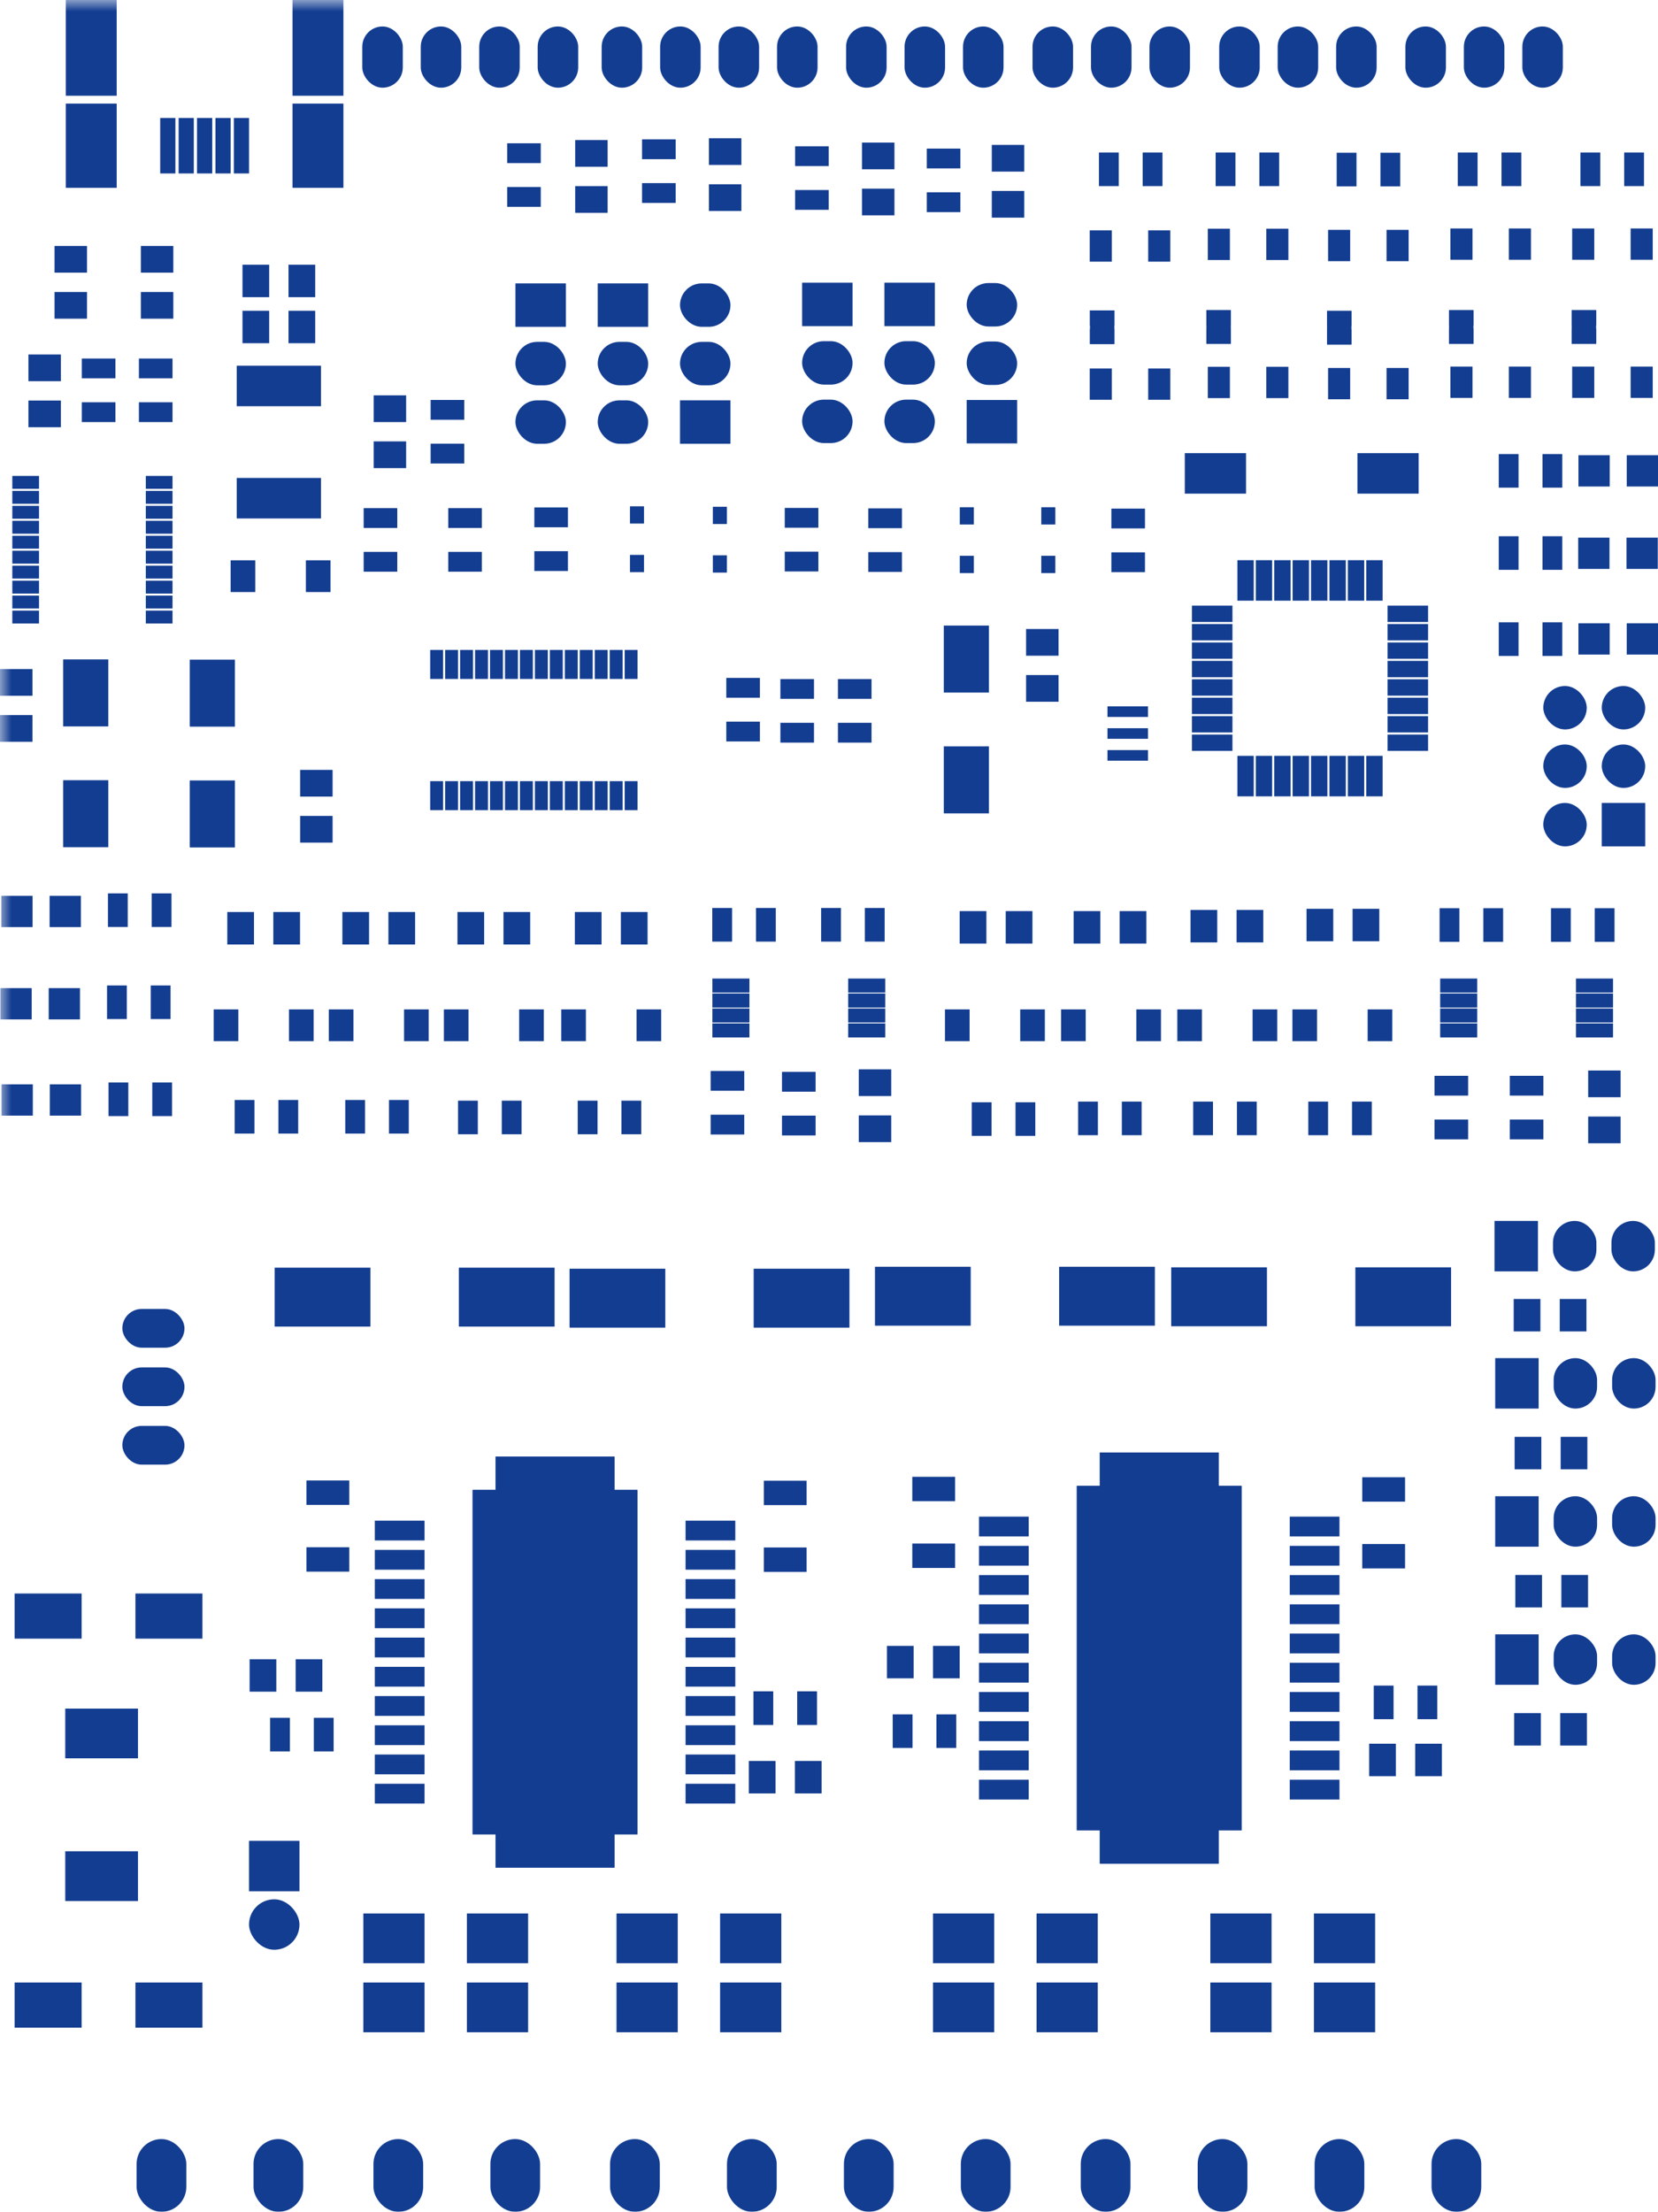 <?xml version="1.0" encoding="UTF-8"?>
<svg xmlns="http://www.w3.org/2000/svg" xmlns:xlink="http://www.w3.org/1999/xlink"
     width="72.034" height="96.085" viewBox="0 0 72.034 96.085">
<defs>
<mask id="d0">
<rect x="-36.017" y="-48.042" width="144.069" height="192.17" fill="white" />
</mask>
<g id="d1">
<rect x="-0.33" y="-1.205" width="0.66" height="2.41" fill="#133d91ff" transform="rotate(-0.0)" />
</g>
<g id="d2">
<rect x="-1.105" y="-1.83" width="2.21" height="3.66" fill="#133d91ff" transform="rotate(-0.0)" />
</g>
<g id="d3">
<rect x="-1.105" y="-2.08" width="2.21" height="4.16" fill="#133d91ff" transform="rotate(-0.0)" />
</g>
<g id="d4">
<rect x="-0.43" y="-0.73" width="0.86" height="1.46" fill="#133d91ff" transform="rotate(-0.0)" />
</g>
<g id="d5">
<rect x="-0.679" y="-0.679" width="1.359" height="1.359" fill="#133d91ff" transform="rotate(-0.0)" />
</g>
<g id="d6">
<rect x="-0.88" y="-1.33" width="1.76" height="2.66" fill="#133d91ff" rx="0.88" ry="0.88" transform="rotate(-0.0)" />
</g>
<g id="d7">
<rect x="-0.28" y="-0.63" width="0.56" height="1.26" fill="#133d91ff" transform="rotate(-0.0)" />
</g>
<g id="d8">
<rect x="-0.88" y="-0.355" width="1.76" height="0.71" fill="#133d91ff" transform="rotate(-0.0)" />
</g>
<g id="d9">
<rect x="-0.355" y="-0.88" width="0.71" height="1.76" fill="#133d91ff" transform="rotate(-0.0)" />
</g>
<g id="d10">
<rect x="-0.58" y="-0.705" width="1.16" height="1.41" fill="#133d91ff" transform="rotate(-0.0)" />
</g>
<g id="d11">
<rect x="-1.58" y="-1.08" width="3.16" height="2.16" fill="#133d91ff" transform="rotate(-0.0)" />
</g>
<g id="d12">
<rect x="-0.705" y="-0.58" width="1.41" height="1.16" fill="#133d91ff" transform="rotate(-0.0)" />
</g>
<g id="d13">
<rect x="-0.535" y="-0.69" width="1.07" height="1.38" fill="#133d91ff" transform="rotate(-0.0)" />
</g>
<g id="d14">
<rect x="-1.33" y="-1.08" width="2.66" height="2.16" fill="#133d91ff" transform="rotate(-0.0)" />
</g>
<g id="d15">
<rect x="-0.305" y="-0.375" width="0.61" height="0.75" fill="#133d91ff" transform="rotate(-0.0)" />
</g>
<g id="d16">
<rect x="-1.83" y="-0.88" width="3.66" height="1.76" fill="#133d91ff" transform="rotate(-0.0)" />
</g>
<g id="d17">
<rect x="-0.73" y="-0.43" width="1.46" height="0.86" fill="#133d91ff" transform="rotate(-0.0)" />
</g>
<g id="d18">
<rect x="-0.93" y="-0.53" width="1.86" height="1.06" fill="#133d91ff" transform="rotate(-0.0)" />
</g>
<g id="d19">
<rect x="-0.58" y="-0.28" width="1.16" height="0.56" fill="#133d91ff" transform="rotate(-0.0)" />
</g>
<g id="d20">
<rect x="-1.35" y="-0.842" width="2.7" height="1.684" fill="#133d91ff" rx="0.842" ry="0.842" transform="rotate(-0.0)" />
</g>
<g id="d21">
<rect x="-1.455" y="-0.98" width="2.911" height="1.961" fill="#133d91ff" transform="rotate(-0.0)" />
</g>
<g id="d22">
<rect x="-0.98" y="-1.455" width="1.961" height="2.911" fill="#133d91ff" transform="rotate(-0.0)" />
</g>
<g id="d23">
<rect x="-1.08" y="-1.58" width="2.16" height="3.16" fill="#133d91ff" rx="1.08" ry="1.08" transform="rotate(-0.0)" />
</g>
<g id="d24">
<rect x="-0.48" y="-0.68" width="0.96" height="1.36" fill="#133d91ff" transform="rotate(-0.0)" />
</g>
<g id="d25">
<rect x="-0.88" y="-0.23" width="1.76" height="0.46" fill="#133d91ff" transform="rotate(-0.0)" />
</g>
<g id="d26">
<rect x="-1.33" y="-0.88" width="2.66" height="1.76" fill="#133d91ff" transform="rotate(-0.0)" />
</g>
<g id="d27">
<rect x="-0.805" y="-0.305" width="1.61" height="0.61" fill="#133d91ff" transform="rotate(-0.0)" />
</g>
<g id="d28">
<rect x="-2.08" y="-1.28" width="4.16" height="2.56" fill="#133d91ff" transform="rotate(-0.0)" />
</g>
<g id="d29">
<rect x="-1.08" y="-0.43" width="2.16" height="0.86" fill="#133d91ff" transform="rotate(-0.0)" />
</g>
<g id="d30">
<rect x="-3.58" y="-7.48" width="7.16" height="14.96" fill="#133d91ff" transform="rotate(-0.0)" />
</g>
<g id="d31">
<rect x="-2.58" y="-8.93" width="5.16" height="17.86" fill="#133d91ff" transform="rotate(-0.0)" />
</g>
<g id="d32">
<rect x="-0.944" y="-1.096" width="1.887" height="2.192" fill="#133d91ff" transform="rotate(-0.0)" />
</g>
<g id="d33">
<rect x="-0.944" y="-1.096" width="1.887" height="2.192" fill="#133d91ff" rx="0.944" ry="0.944" transform="rotate(-0.0)" />
</g>
<g id="d34">
<rect x="-1.096" y="-0.944" width="2.192" height="1.887" fill="#133d91ff" transform="rotate(-0.0)" />
</g>
<g id="d35">
<rect x="-1.096" y="-0.944" width="2.192" height="1.887" fill="#133d91ff" rx="0.944" ry="0.944" transform="rotate(-0.0)" />
</g>
<g id="d36">
<rect x="-0.944" y="-0.944" width="1.887" height="1.887" fill="#133d91ff" transform="rotate(-0.0)" />
</g>
<g id="d37">
<rect x="-0.944" y="-0.944" width="1.887" height="1.887" fill="#133d91ff" rx="0.944" ry="0.944" transform="rotate(-0.0)" />
</g>
<g id="d38">
<rect x="-1.096" y="-1.096" width="2.192" height="2.192" fill="#133d91ff" transform="rotate(-0.0)" />
</g>
<g id="d39">
<rect x="-1.096" y="-1.096" width="2.192" height="2.192" fill="#133d91ff" rx="1.096" ry="1.096" transform="rotate(-0.0)" />
</g>
<g id="d40">
<rect x="-0.53" y="-0.33" width="1.06" height="0.66" fill="#133d91ff" transform="rotate(-0.0)" />
</g>
<g id="d41">
<rect x="-0.53" y="-0.73" width="1.06" height="1.46" fill="#133d91ff" transform="rotate(-0.0)" />
</g>
</defs>
<g mask="url(#d0)">
<g></g>
<use xlink:href="#d1" x="8.89" y="6.33" />
<use xlink:href="#d1" x="9.69" y="6.33" />
<use xlink:href="#d1" x="10.49" y="6.33" />
<use xlink:href="#d1" x="8.09" y="6.33" />
<use xlink:href="#d1" x="7.29" y="6.33" />
<use xlink:href="#d2" x="13.815" y="6.33" />
<use xlink:href="#d2" x="3.965" y="6.33" />
<use xlink:href="#d3" x="13.815" y="2.08" />
<use xlink:href="#d3" x="3.965" y="2.08" />
<use xlink:href="#d4" x="65.545" y="24.025" />
<use xlink:href="#d4" x="67.445" y="24.025" />
<use xlink:href="#d5" x="69.246" y="24.035" />
<use xlink:href="#d5" x="71.344" y="24.035" />
<use xlink:href="#d5" x="69.257" y="20.455" />
<use xlink:href="#d5" x="71.355" y="20.455" />
<use xlink:href="#d5" x="69.256" y="27.755" />
<use xlink:href="#d5" x="71.354" y="27.755" />
<use xlink:href="#d4" x="65.545" y="20.455" />
<use xlink:href="#d4" x="67.445" y="20.455" />
<use xlink:href="#d4" x="65.545" y="27.765" />
<use xlink:href="#d4" x="67.445" y="27.765" />
<use xlink:href="#d6" x="67.02" y="2.48" />
<use xlink:href="#d6" x="64.48" y="2.48" />
<use xlink:href="#d6" x="61.94" y="2.48" />
<use xlink:href="#d7" x="18.97" y="34.565" />
<use xlink:href="#d7" x="19.62" y="34.565" />
<use xlink:href="#d7" x="20.27" y="34.565" />
<use xlink:href="#d7" x="20.92" y="34.565" />
<use xlink:href="#d7" x="21.57" y="34.565" />
<use xlink:href="#d7" x="22.22" y="34.565" />
<use xlink:href="#d7" x="22.87" y="34.565" />
<use xlink:href="#d7" x="23.52" y="34.565" />
<use xlink:href="#d7" x="24.17" y="34.565" />
<use xlink:href="#d7" x="24.82" y="34.565" />
<use xlink:href="#d7" x="25.47" y="34.565" />
<use xlink:href="#d7" x="26.12" y="34.565" />
<use xlink:href="#d7" x="26.77" y="34.565" />
<use xlink:href="#d7" x="27.42" y="34.565" />
<use xlink:href="#d7" x="27.42" y="28.865" />
<use xlink:href="#d7" x="26.77" y="28.865" />
<use xlink:href="#d7" x="26.12" y="28.865" />
<use xlink:href="#d7" x="25.47" y="28.865" />
<use xlink:href="#d7" x="24.82" y="28.865" />
<use xlink:href="#d7" x="24.17" y="28.865" />
<use xlink:href="#d7" x="23.52" y="28.865" />
<use xlink:href="#d7" x="22.87" y="28.865" />
<use xlink:href="#d7" x="22.22" y="28.865" />
<use xlink:href="#d7" x="21.57" y="28.865" />
<use xlink:href="#d7" x="20.92" y="28.865" />
<use xlink:href="#d7" x="20.27" y="28.865" />
<use xlink:href="#d7" x="19.62" y="28.865" />
<use xlink:href="#d7" x="18.97" y="28.865" />
<use xlink:href="#d8" x="52.665" y="26.665" />
<use xlink:href="#d8" x="52.665" y="27.465" />
<use xlink:href="#d8" x="52.665" y="28.265" />
<use xlink:href="#d8" x="52.665" y="29.065" />
<use xlink:href="#d8" x="52.665" y="29.865" />
<use xlink:href="#d8" x="52.665" y="30.665" />
<use xlink:href="#d8" x="52.665" y="31.465" />
<use xlink:href="#d8" x="52.665" y="32.265" />
<use xlink:href="#d9" x="54.115" y="33.715" />
<use xlink:href="#d9" x="54.915" y="33.715" />
<use xlink:href="#d9" x="55.715" y="33.715" />
<use xlink:href="#d9" x="56.515" y="33.715" />
<use xlink:href="#d9" x="57.315" y="33.715" />
<use xlink:href="#d9" x="58.115" y="33.715" />
<use xlink:href="#d9" x="58.915" y="33.715" />
<use xlink:href="#d9" x="59.715" y="33.715" />
<use xlink:href="#d8" x="61.165" y="32.265" />
<use xlink:href="#d8" x="61.165" y="31.465" />
<use xlink:href="#d8" x="61.165" y="30.665" />
<use xlink:href="#d8" x="61.165" y="29.865" />
<use xlink:href="#d8" x="61.165" y="29.065" />
<use xlink:href="#d8" x="61.165" y="28.265" />
<use xlink:href="#d8" x="61.165" y="27.465" />
<use xlink:href="#d8" x="61.165" y="26.665" />
<use xlink:href="#d9" x="59.715" y="25.215" />
<use xlink:href="#d9" x="58.915" y="25.215" />
<use xlink:href="#d9" x="58.115" y="25.215" />
<use xlink:href="#d9" x="57.315" y="25.215" />
<use xlink:href="#d9" x="56.515" y="25.215" />
<use xlink:href="#d9" x="55.715" y="25.215" />
<use xlink:href="#d9" x="54.915" y="25.215" />
<use xlink:href="#d9" x="54.115" y="25.215" />
<use xlink:href="#d6" x="58.93" y="2.48" />
<use xlink:href="#d6" x="56.39" y="2.48" />
<use xlink:href="#d6" x="53.85" y="2.48" />
<use xlink:href="#d6" x="50.82" y="2.48" />
<use xlink:href="#d6" x="48.28" y="2.48" />
<use xlink:href="#d6" x="45.74" y="2.48" />
<use xlink:href="#d6" x="42.72" y="2.48" />
<use xlink:href="#d6" x="40.18" y="2.48" />
<use xlink:href="#d6" x="37.64" y="2.48" />
<use xlink:href="#d10" x="13.425" y="72.785" />
<use xlink:href="#d10" x="11.425" y="72.785" />
<use xlink:href="#d11" x="4.415" y="81.505" />
<use xlink:href="#d11" x="4.415" y="75.305" />
<use xlink:href="#d12" x="45.285" y="27.905" />
<use xlink:href="#d12" x="45.285" y="29.905" />
<use xlink:href="#d12" x="13.745" y="34.025" />
<use xlink:href="#d12" x="13.745" y="36.025" />
<use xlink:href="#d12" x="1.94" y="17.98" />
<use xlink:href="#d12" x="1.94" y="15.98" />
<use xlink:href="#d12" x="0.705" y="29.645" />
<use xlink:href="#d12" x="0.705" y="31.645" />
<use xlink:href="#d12" x="16.94" y="19.755" />
<use xlink:href="#d12" x="16.94" y="17.755" />
<use xlink:href="#d10" x="12.455" y="40.325" />
<use xlink:href="#d10" x="10.455" y="40.325" />
<use xlink:href="#d10" x="17.455" y="40.325" />
<use xlink:href="#d10" x="15.455" y="40.325" />
<use xlink:href="#d10" x="22.455" y="40.325" />
<use xlink:href="#d10" x="20.455" y="40.325" />
<use xlink:href="#d10" x="27.555" y="40.325" />
<use xlink:href="#d10" x="25.555" y="40.325" />
<use xlink:href="#d10" x="35.115" y="77.205" />
<use xlink:href="#d10" x="33.115" y="77.205" />
<use xlink:href="#d10" x="44.275" y="40.285" />
<use xlink:href="#d10" x="42.275" y="40.285" />
<use xlink:href="#d10" x="49.225" y="40.285" />
<use xlink:href="#d10" x="47.225" y="40.285" />
<use xlink:href="#d10" x="54.305" y="40.235" />
<use xlink:href="#d10" x="52.305" y="40.235" />
<use xlink:href="#d10" x="59.345" y="40.185" />
<use xlink:href="#d10" x="57.345" y="40.185" />
<use xlink:href="#d10" x="62.065" y="76.455" />
<use xlink:href="#d10" x="60.065" y="76.455" />
<use xlink:href="#d10" x="41.115" y="72.205" />
<use xlink:href="#d10" x="39.115" y="72.205" />
<use xlink:href="#d10" x="68.345" y="57.135" />
<use xlink:href="#d10" x="66.345" y="57.135" />
<use xlink:href="#d10" x="68.385" y="63.125" />
<use xlink:href="#d10" x="66.385" y="63.125" />
<use xlink:href="#d10" x="68.415" y="69.125" />
<use xlink:href="#d10" x="66.415" y="69.125" />
<use xlink:href="#d10" x="68.365" y="75.125" />
<use xlink:href="#d10" x="66.365" y="75.125" />
<use xlink:href="#d10" x="11.115" y="12.205" />
<use xlink:href="#d10" x="13.115" y="12.205" />
<use xlink:href="#d12" x="6.825" y="13.265" />
<use xlink:href="#d12" x="6.825" y="11.265" />
<use xlink:href="#d12" x="3.075" y="13.265" />
<use xlink:href="#d12" x="3.075" y="11.265" />
<use xlink:href="#d12" x="38.015" y="47.035" />
<use xlink:href="#d12" x="38.015" y="49.035" />
<use xlink:href="#d12" x="69.705" y="47.085" />
<use xlink:href="#d12" x="69.705" y="49.085" />
<use xlink:href="#d12" x="43.795" y="8.875" />
<use xlink:href="#d12" x="43.795" y="6.875" />
<use xlink:href="#d12" x="38.155" y="8.775" />
<use xlink:href="#d12" x="38.155" y="6.775" />
<use xlink:href="#d12" x="31.505" y="8.585" />
<use xlink:href="#d12" x="31.505" y="6.585" />
<use xlink:href="#d12" x="25.695" y="8.665" />
<use xlink:href="#d12" x="25.695" y="6.665" />
<use xlink:href="#d5" x="0.697" y="43.605" />
<use xlink:href="#d5" x="2.795" y="43.605" />
<use xlink:href="#d5" x="0.736" y="39.595" />
<use xlink:href="#d5" x="2.834" y="39.595" />
<use xlink:href="#d13" x="9.82" y="44.54" />
<use xlink:href="#d13" x="13.09" y="44.54" />
<use xlink:href="#d13" x="14.82" y="44.54" />
<use xlink:href="#d13" x="18.09" y="44.54" />
<use xlink:href="#d13" x="19.82" y="44.54" />
<use xlink:href="#d13" x="23.09" y="44.54" />
<use xlink:href="#d13" x="24.92" y="44.54" />
<use xlink:href="#d13" x="28.19" y="44.54" />
<use xlink:href="#d14" x="17.115" y="87.205" />
<use xlink:href="#d14" x="21.615" y="87.205" />
<use xlink:href="#d14" x="17.115" y="84.205" />
<use xlink:href="#d14" x="21.615" y="84.205" />
<use xlink:href="#d14" x="32.615" y="87.205" />
<use xlink:href="#d14" x="28.115" y="87.205" />
<use xlink:href="#d14" x="32.615" y="84.205" />
<use xlink:href="#d14" x="28.115" y="84.205" />
<use xlink:href="#d13" x="41.59" y="44.54" />
<use xlink:href="#d13" x="44.86" y="44.54" />
<use xlink:href="#d13" x="46.635" y="44.54" />
<use xlink:href="#d13" x="49.905" y="44.54" />
<use xlink:href="#d13" x="51.685" y="44.54" />
<use xlink:href="#d13" x="54.955" y="44.54" />
<use xlink:href="#d13" x="56.685" y="44.54" />
<use xlink:href="#d13" x="59.955" y="44.54" />
<use xlink:href="#d14" x="41.865" y="87.205" />
<use xlink:href="#d14" x="46.365" y="87.205" />
<use xlink:href="#d14" x="41.865" y="84.205" />
<use xlink:href="#d14" x="46.365" y="84.205" />
<use xlink:href="#d14" x="58.415" y="87.205" />
<use xlink:href="#d14" x="53.915" y="87.205" />
<use xlink:href="#d14" x="58.415" y="84.205" />
<use xlink:href="#d14" x="53.915" y="84.205" />
<use xlink:href="#d13" x="10.555" y="25.03" />
<use xlink:href="#d13" x="13.825" y="25.03" />
<use xlink:href="#d15" x="45.545" y="22.41" />
<use xlink:href="#d15" x="45.545" y="24.52" />
<use xlink:href="#d15" x="42.005" y="22.41" />
<use xlink:href="#d15" x="42.005" y="24.52" />
<use xlink:href="#d15" x="31.275" y="22.39" />
<use xlink:href="#d15" x="31.275" y="24.5" />
<use xlink:href="#d15" x="27.675" y="22.37" />
<use xlink:href="#d15" x="27.675" y="24.48" />
<use xlink:href="#d16" x="12.115" y="16.767" />
<use xlink:href="#d16" x="12.115" y="21.643" />
<use xlink:href="#d10" x="13.115" y="14.205" />
<use xlink:href="#d10" x="11.115" y="14.205" />
<use xlink:href="#d17" x="19.44" y="17.805" />
<use xlink:href="#d17" x="19.44" y="19.705" />
<use xlink:href="#d17" x="34.635" y="31.83" />
<use xlink:href="#d17" x="34.635" y="29.93" />
<use xlink:href="#d17" x="37.135" y="31.83" />
<use xlink:href="#d17" x="37.135" y="29.93" />
<use xlink:href="#d17" x="32.285" y="29.88" />
<use xlink:href="#d17" x="32.285" y="31.78" />
<use xlink:href="#d17" x="20.205" y="22.505" />
<use xlink:href="#d17" x="20.205" y="24.405" />
<use xlink:href="#d17" x="16.53" y="22.505" />
<use xlink:href="#d17" x="16.53" y="24.405" />
<use xlink:href="#d4" x="5.08" y="43.54" />
<use xlink:href="#d4" x="6.98" y="43.54" />
<use xlink:href="#d4" x="7.02" y="39.54" />
<use xlink:href="#d4" x="5.12" y="39.54" />
<use xlink:href="#d4" x="14.065" y="75.355" />
<use xlink:href="#d4" x="12.165" y="75.355" />
<use xlink:href="#d4" x="33.165" y="74.205" />
<use xlink:href="#d4" x="35.065" y="74.205" />
<use xlink:href="#d4" x="12.525" y="48.515" />
<use xlink:href="#d4" x="10.625" y="48.515" />
<use xlink:href="#d4" x="17.33" y="48.515" />
<use xlink:href="#d4" x="15.43" y="48.515" />
<use xlink:href="#d4" x="22.23" y="48.545" />
<use xlink:href="#d4" x="20.33" y="48.545" />
<use xlink:href="#d4" x="27.43" y="48.545" />
<use xlink:href="#d4" x="25.53" y="48.545" />
<use xlink:href="#d18" x="14.245" y="67.745" />
<use xlink:href="#d18" x="14.245" y="64.845" />
<use xlink:href="#d18" x="34.115" y="67.755" />
<use xlink:href="#d18" x="34.115" y="64.855" />
<use xlink:href="#d4" x="44.55" y="48.615" />
<use xlink:href="#d4" x="42.65" y="48.615" />
<use xlink:href="#d4" x="49.17" y="48.585" />
<use xlink:href="#d4" x="47.27" y="48.585" />
<use xlink:href="#d4" x="54.17" y="48.585" />
<use xlink:href="#d4" x="52.27" y="48.585" />
<use xlink:href="#d4" x="59.17" y="48.585" />
<use xlink:href="#d4" x="57.27" y="48.585" />
<use xlink:href="#d4" x="41.115" y="75.205" />
<use xlink:href="#d4" x="39.215" y="75.205" />
<use xlink:href="#d4" x="60.115" y="73.955" />
<use xlink:href="#d4" x="62.015" y="73.955" />
<use xlink:href="#d18" x="40.565" y="67.585" />
<use xlink:href="#d18" x="40.565" y="64.685" />
<use xlink:href="#d18" x="60.115" y="67.605" />
<use xlink:href="#d18" x="60.115" y="64.705" />
<use xlink:href="#d17" x="6.765" y="17.905" />
<use xlink:href="#d17" x="6.765" y="16.005" />
<use xlink:href="#d17" x="4.285" y="17.905" />
<use xlink:href="#d17" x="4.285" y="16.005" />
<use xlink:href="#d17" x="31.605" y="46.955" />
<use xlink:href="#d17" x="31.605" y="48.855" />
<use xlink:href="#d4" x="33.275" y="40.175" />
<use xlink:href="#d4" x="31.375" y="40.175" />
<use xlink:href="#d17" x="34.705" y="48.895" />
<use xlink:href="#d17" x="34.705" y="46.995" />
<use xlink:href="#d4" x="38.005" y="40.175" />
<use xlink:href="#d4" x="36.105" y="40.175" />
<use xlink:href="#d17" x="40.995" y="8.785" />
<use xlink:href="#d17" x="40.995" y="6.885" />
<use xlink:href="#d17" x="49.015" y="22.525" />
<use xlink:href="#d17" x="49.015" y="24.425" />
<use xlink:href="#d17" x="35.275" y="8.685" />
<use xlink:href="#d17" x="35.275" y="6.785" />
<use xlink:href="#d17" x="38.455" y="22.515" />
<use xlink:href="#d17" x="38.455" y="24.415" />
<use xlink:href="#d17" x="63.055" y="47.165" />
<use xlink:href="#d17" x="63.055" y="49.065" />
<use xlink:href="#d4" x="64.875" y="40.185" />
<use xlink:href="#d4" x="62.975" y="40.185" />
<use xlink:href="#d17" x="66.325" y="49.065" />
<use xlink:href="#d17" x="66.325" y="47.165" />
<use xlink:href="#d4" x="69.715" y="40.185" />
<use xlink:href="#d4" x="67.815" y="40.185" />
<use xlink:href="#d17" x="28.625" y="8.385" />
<use xlink:href="#d17" x="28.625" y="6.485" />
<use xlink:href="#d17" x="34.825" y="22.495" />
<use xlink:href="#d17" x="34.825" y="24.395" />
<use xlink:href="#d17" x="22.765" y="8.555" />
<use xlink:href="#d17" x="22.765" y="6.655" />
<use xlink:href="#d17" x="23.945" y="22.475" />
<use xlink:href="#d17" x="23.945" y="24.375" />
<use xlink:href="#d19" x="6.915" y="26.805" />
<use xlink:href="#d19" x="6.915" y="26.155" />
<use xlink:href="#d19" x="6.915" y="25.505" />
<use xlink:href="#d19" x="6.915" y="24.855" />
<use xlink:href="#d19" x="6.915" y="24.205" />
<use xlink:href="#d19" x="6.915" y="23.555" />
<use xlink:href="#d19" x="6.915" y="22.905" />
<use xlink:href="#d19" x="6.915" y="22.255" />
<use xlink:href="#d19" x="6.915" y="21.605" />
<use xlink:href="#d19" x="6.915" y="20.955" />
<use xlink:href="#d19" x="1.115" y="20.955" />
<use xlink:href="#d19" x="1.115" y="21.605" />
<use xlink:href="#d19" x="1.115" y="22.255" />
<use xlink:href="#d19" x="1.115" y="22.905" />
<use xlink:href="#d19" x="1.115" y="23.555" />
<use xlink:href="#d19" x="1.115" y="24.205" />
<use xlink:href="#d19" x="1.115" y="24.855" />
<use xlink:href="#d19" x="1.115" y="25.505" />
<use xlink:href="#d19" x="1.115" y="26.155" />
<use xlink:href="#d19" x="1.115" y="26.805" />
<use xlink:href="#d20" x="6.665" y="57.705" />
<use xlink:href="#d20" x="6.665" y="60.245" />
<use xlink:href="#d20" x="6.665" y="62.785" />
<use xlink:href="#d21" x="7.339" y="70.205" />
<use xlink:href="#d21" x="2.091" y="70.205" />
<use xlink:href="#d21" x="7.339" y="87.105" />
<use xlink:href="#d21" x="2.091" y="87.105" />
<use xlink:href="#d22" x="3.725" y="35.349" />
<use xlink:href="#d22" x="3.725" y="30.101" />
<use xlink:href="#d22" x="9.225" y="35.359" />
<use xlink:href="#d22" x="9.225" y="30.111" />
<use xlink:href="#d22" x="41.985" y="33.879" />
<use xlink:href="#d22" x="41.985" y="28.631" />
<use xlink:href="#d6" x="34.64" y="2.48" />
<use xlink:href="#d6" x="32.1" y="2.48" />
<use xlink:href="#d6" x="29.56" y="2.48" />
<use xlink:href="#d6" x="27.02" y="2.48" />
<use xlink:href="#d6" x="24.24" y="2.48" />
<use xlink:href="#d6" x="21.7" y="2.48" />
<use xlink:href="#d6" x="19.16" y="2.48" />
<use xlink:href="#d6" x="16.62" y="2.48" />
<use xlink:href="#d23" x="32.665" y="94.505" />
<use xlink:href="#d23" x="27.585" y="94.505" />
<use xlink:href="#d23" x="37.745" y="94.505" />
<use xlink:href="#d23" x="42.825" y="94.505" />
<use xlink:href="#d23" x="53.115" y="94.505" />
<use xlink:href="#d23" x="48.035" y="94.505" />
<use xlink:href="#d23" x="58.195" y="94.505" />
<use xlink:href="#d23" x="63.275" y="94.505" />
<use xlink:href="#d23" x="12.095" y="94.505" />
<use xlink:href="#d23" x="7.015" y="94.505" />
<use xlink:href="#d23" x="22.385" y="94.505" />
<use xlink:href="#d23" x="17.305" y="94.505" />
<use xlink:href="#d4" x="48.175" y="7.355" />
<use xlink:href="#d4" x="50.075" y="7.355" />
<use xlink:href="#d4" x="53.245" y="7.355" />
<use xlink:href="#d4" x="55.145" y="7.355" />
<use xlink:href="#d4" x="58.505" y="7.365" />
<use xlink:href="#d4" x="60.405" y="7.365" />
<use xlink:href="#d4" x="70.995" y="7.355" />
<use xlink:href="#d4" x="69.095" y="7.355" />
<use xlink:href="#d4" x="65.665" y="7.355" />
<use xlink:href="#d4" x="63.765" y="7.355" />
<use xlink:href="#d24" x="66.035" y="10.605" />
<use xlink:href="#d24" x="63.495" y="10.605" />
<use xlink:href="#d24" x="63.495" y="16.605" />
<use xlink:href="#d24" x="66.035" y="16.605" />
<use xlink:href="#d24" x="71.325" y="10.605" />
<use xlink:href="#d24" x="68.785" y="10.605" />
<use xlink:href="#d24" x="68.785" y="16.605" />
<use xlink:href="#d24" x="71.325" y="16.605" />
<use xlink:href="#d24" x="60.72" y="10.665" />
<use xlink:href="#d24" x="58.18" y="10.665" />
<use xlink:href="#d24" x="58.18" y="16.665" />
<use xlink:href="#d24" x="60.72" y="16.665" />
<use xlink:href="#d24" x="55.495" y="10.615" />
<use xlink:href="#d24" x="52.955" y="10.615" />
<use xlink:href="#d24" x="52.955" y="16.615" />
<use xlink:href="#d24" x="55.495" y="16.615" />
<use xlink:href="#d24" x="50.365" y="10.687" />
<use xlink:href="#d24" x="47.825" y="10.687" />
<use xlink:href="#d24" x="47.825" y="16.687" />
<use xlink:href="#d24" x="50.365" y="16.687" />
<use xlink:href="#d25" x="48.995" y="30.915" />
<use xlink:href="#d25" x="48.995" y="31.865" />
<use xlink:href="#d25" x="48.995" y="32.815" />
<use xlink:href="#d26" x="60.305" y="20.565" />
<use xlink:href="#d26" x="52.805" y="20.565" />
<use xlink:href="#d5" x="0.746" y="47.785" />
<use xlink:href="#d5" x="2.844" y="47.785" />
<use xlink:href="#d4" x="5.145" y="47.755" />
<use xlink:href="#d4" x="7.045" y="47.755" />
<use xlink:href="#d27" x="31.755" y="42.815" />
<use xlink:href="#d27" x="31.755" y="43.465" />
<use xlink:href="#d27" x="31.755" y="44.115" />
<use xlink:href="#d27" x="31.755" y="44.765" />
<use xlink:href="#d27" x="37.655" y="44.765" />
<use xlink:href="#d27" x="37.655" y="44.115" />
<use xlink:href="#d27" x="37.655" y="43.465" />
<use xlink:href="#d27" x="37.655" y="42.815" />
<use xlink:href="#d27" x="63.375" y="42.815" />
<use xlink:href="#d27" x="63.375" y="43.465" />
<use xlink:href="#d27" x="63.375" y="44.115" />
<use xlink:href="#d27" x="63.375" y="44.765" />
<use xlink:href="#d27" x="69.275" y="44.765" />
<use xlink:href="#d27" x="69.275" y="44.115" />
<use xlink:href="#d27" x="69.275" y="43.465" />
<use xlink:href="#d27" x="69.275" y="42.815" />
<use xlink:href="#d28" x="22.015" y="56.35" />
<use xlink:href="#d28" x="14.014" y="56.35" />
<use xlink:href="#d28" x="48.096" y="56.31" />
<use xlink:href="#d28" x="40.094" y="56.31" />
<use xlink:href="#d28" x="26.825" y="56.395" />
<use xlink:href="#d28" x="34.825" y="56.395" />
<use xlink:href="#d28" x="52.965" y="56.335" />
<use xlink:href="#d28" x="60.965" y="56.335" />
<use xlink:href="#d29" x="43.615" y="66.315" />
<use xlink:href="#d29" x="43.615" y="67.585" />
<use xlink:href="#d29" x="43.615" y="68.855" />
<use xlink:href="#d29" x="43.615" y="70.125" />
<use xlink:href="#d29" x="43.615" y="71.395" />
<use xlink:href="#d29" x="43.615" y="72.665" />
<use xlink:href="#d29" x="43.615" y="73.935" />
<use xlink:href="#d29" x="43.615" y="75.205" />
<use xlink:href="#d29" x="43.615" y="76.475" />
<use xlink:href="#d29" x="43.615" y="77.745" />
<use xlink:href="#d29" x="57.115" y="66.315" />
<use xlink:href="#d29" x="57.115" y="67.585" />
<use xlink:href="#d29" x="57.115" y="68.855" />
<use xlink:href="#d29" x="57.115" y="70.125" />
<use xlink:href="#d29" x="57.115" y="71.395" />
<use xlink:href="#d29" x="57.115" y="72.665" />
<use xlink:href="#d29" x="57.115" y="73.935" />
<use xlink:href="#d29" x="57.115" y="75.205" />
<use xlink:href="#d29" x="57.115" y="76.475" />
<use xlink:href="#d29" x="57.115" y="77.745" />
<use xlink:href="#d30" x="50.365" y="72.03" />
<use xlink:href="#d30" x="50.365" y="72.03" />
<use xlink:href="#d31" x="50.365" y="72.03" />
<use xlink:href="#d31" x="50.365" y="72.03" />
<use xlink:href="#d29" x="17.365" y="66.49" />
<use xlink:href="#d29" x="17.365" y="67.76" />
<use xlink:href="#d29" x="17.365" y="69.03" />
<use xlink:href="#d29" x="17.365" y="70.3" />
<use xlink:href="#d29" x="17.365" y="71.57" />
<use xlink:href="#d29" x="17.365" y="72.84" />
<use xlink:href="#d29" x="17.365" y="74.11" />
<use xlink:href="#d29" x="17.365" y="75.38" />
<use xlink:href="#d29" x="17.365" y="76.65" />
<use xlink:href="#d29" x="17.365" y="77.92" />
<use xlink:href="#d29" x="30.865" y="66.49" />
<use xlink:href="#d29" x="30.865" y="67.76" />
<use xlink:href="#d29" x="30.865" y="69.03" />
<use xlink:href="#d29" x="30.865" y="70.3" />
<use xlink:href="#d29" x="30.865" y="71.57" />
<use xlink:href="#d29" x="30.865" y="72.84" />
<use xlink:href="#d29" x="30.865" y="74.11" />
<use xlink:href="#d29" x="30.865" y="75.38" />
<use xlink:href="#d29" x="30.865" y="76.65" />
<use xlink:href="#d29" x="30.865" y="77.92" />
<use xlink:href="#d30" x="24.115" y="72.205" />
<use xlink:href="#d30" x="24.115" y="72.205" />
<use xlink:href="#d31" x="24.115" y="72.205" />
<use xlink:href="#d31" x="24.115" y="72.205" />
<use xlink:href="#d32" x="65.905" y="72.095" />
<use xlink:href="#d33" x="68.445" y="72.095" />
<use xlink:href="#d33" x="70.985" y="72.095" />
<use xlink:href="#d32" x="65.905" y="66.095" />
<use xlink:href="#d33" x="68.445" y="66.095" />
<use xlink:href="#d33" x="70.985" y="66.095" />
<use xlink:href="#d32" x="65.905" y="60.095" />
<use xlink:href="#d33" x="68.445" y="60.095" />
<use xlink:href="#d33" x="70.985" y="60.095" />
<use xlink:href="#d32" x="65.875" y="54.135" />
<use xlink:href="#d33" x="68.415" y="54.135" />
<use xlink:href="#d33" x="70.955" y="54.135" />
<use xlink:href="#d34" x="30.64" y="18.335" />
<use xlink:href="#d35" x="30.64" y="15.795" />
<use xlink:href="#d35" x="30.64" y="13.255" />
<use xlink:href="#d34" x="43.095" y="18.32" />
<use xlink:href="#d35" x="43.095" y="15.78" />
<use xlink:href="#d35" x="43.095" y="13.24" />
<use xlink:href="#d34" x="23.49" y="13.255" />
<use xlink:href="#d35" x="23.49" y="15.795" />
<use xlink:href="#d35" x="23.49" y="18.335" />
<use xlink:href="#d34" x="27.065" y="13.255" />
<use xlink:href="#d35" x="27.065" y="15.795" />
<use xlink:href="#d35" x="27.065" y="18.335" />
<use xlink:href="#d34" x="35.945" y="13.225" />
<use xlink:href="#d35" x="35.945" y="15.765" />
<use xlink:href="#d35" x="35.945" y="18.305" />
<use xlink:href="#d34" x="39.52" y="13.225" />
<use xlink:href="#d35" x="39.52" y="15.765" />
<use xlink:href="#d35" x="39.52" y="18.305" />
<use xlink:href="#d36" x="70.535" y="35.825" />
<use xlink:href="#d37" x="67.995" y="35.825" />
<use xlink:href="#d37" x="70.535" y="33.285" />
<use xlink:href="#d37" x="67.995" y="33.285" />
<use xlink:href="#d37" x="70.535" y="30.745" />
<use xlink:href="#d37" x="67.995" y="30.745" />
<use xlink:href="#d38" x="11.915" y="81.065" />
<use xlink:href="#d39" x="11.915" y="83.605" />
<use xlink:href="#d40" x="47.885" y="13.815" />
<use xlink:href="#d40" x="47.885" y="14.615" />
<use xlink:href="#d41" x="47.885" y="14.215" />
<use xlink:href="#d40" x="52.945" y="13.805" />
<use xlink:href="#d40" x="52.945" y="14.605" />
<use xlink:href="#d41" x="52.945" y="14.205" />
<use xlink:href="#d40" x="58.185" y="13.835" />
<use xlink:href="#d40" x="58.185" y="14.635" />
<use xlink:href="#d41" x="58.185" y="14.235" />
<use xlink:href="#d40" x="68.815" y="13.805" />
<use xlink:href="#d40" x="68.815" y="14.605" />
<use xlink:href="#d41" x="68.815" y="14.205" />
<use xlink:href="#d40" x="63.485" y="13.805" />
<use xlink:href="#d40" x="63.485" y="14.605" />
<use xlink:href="#d41" x="63.485" y="14.205" />
</g>
</svg>